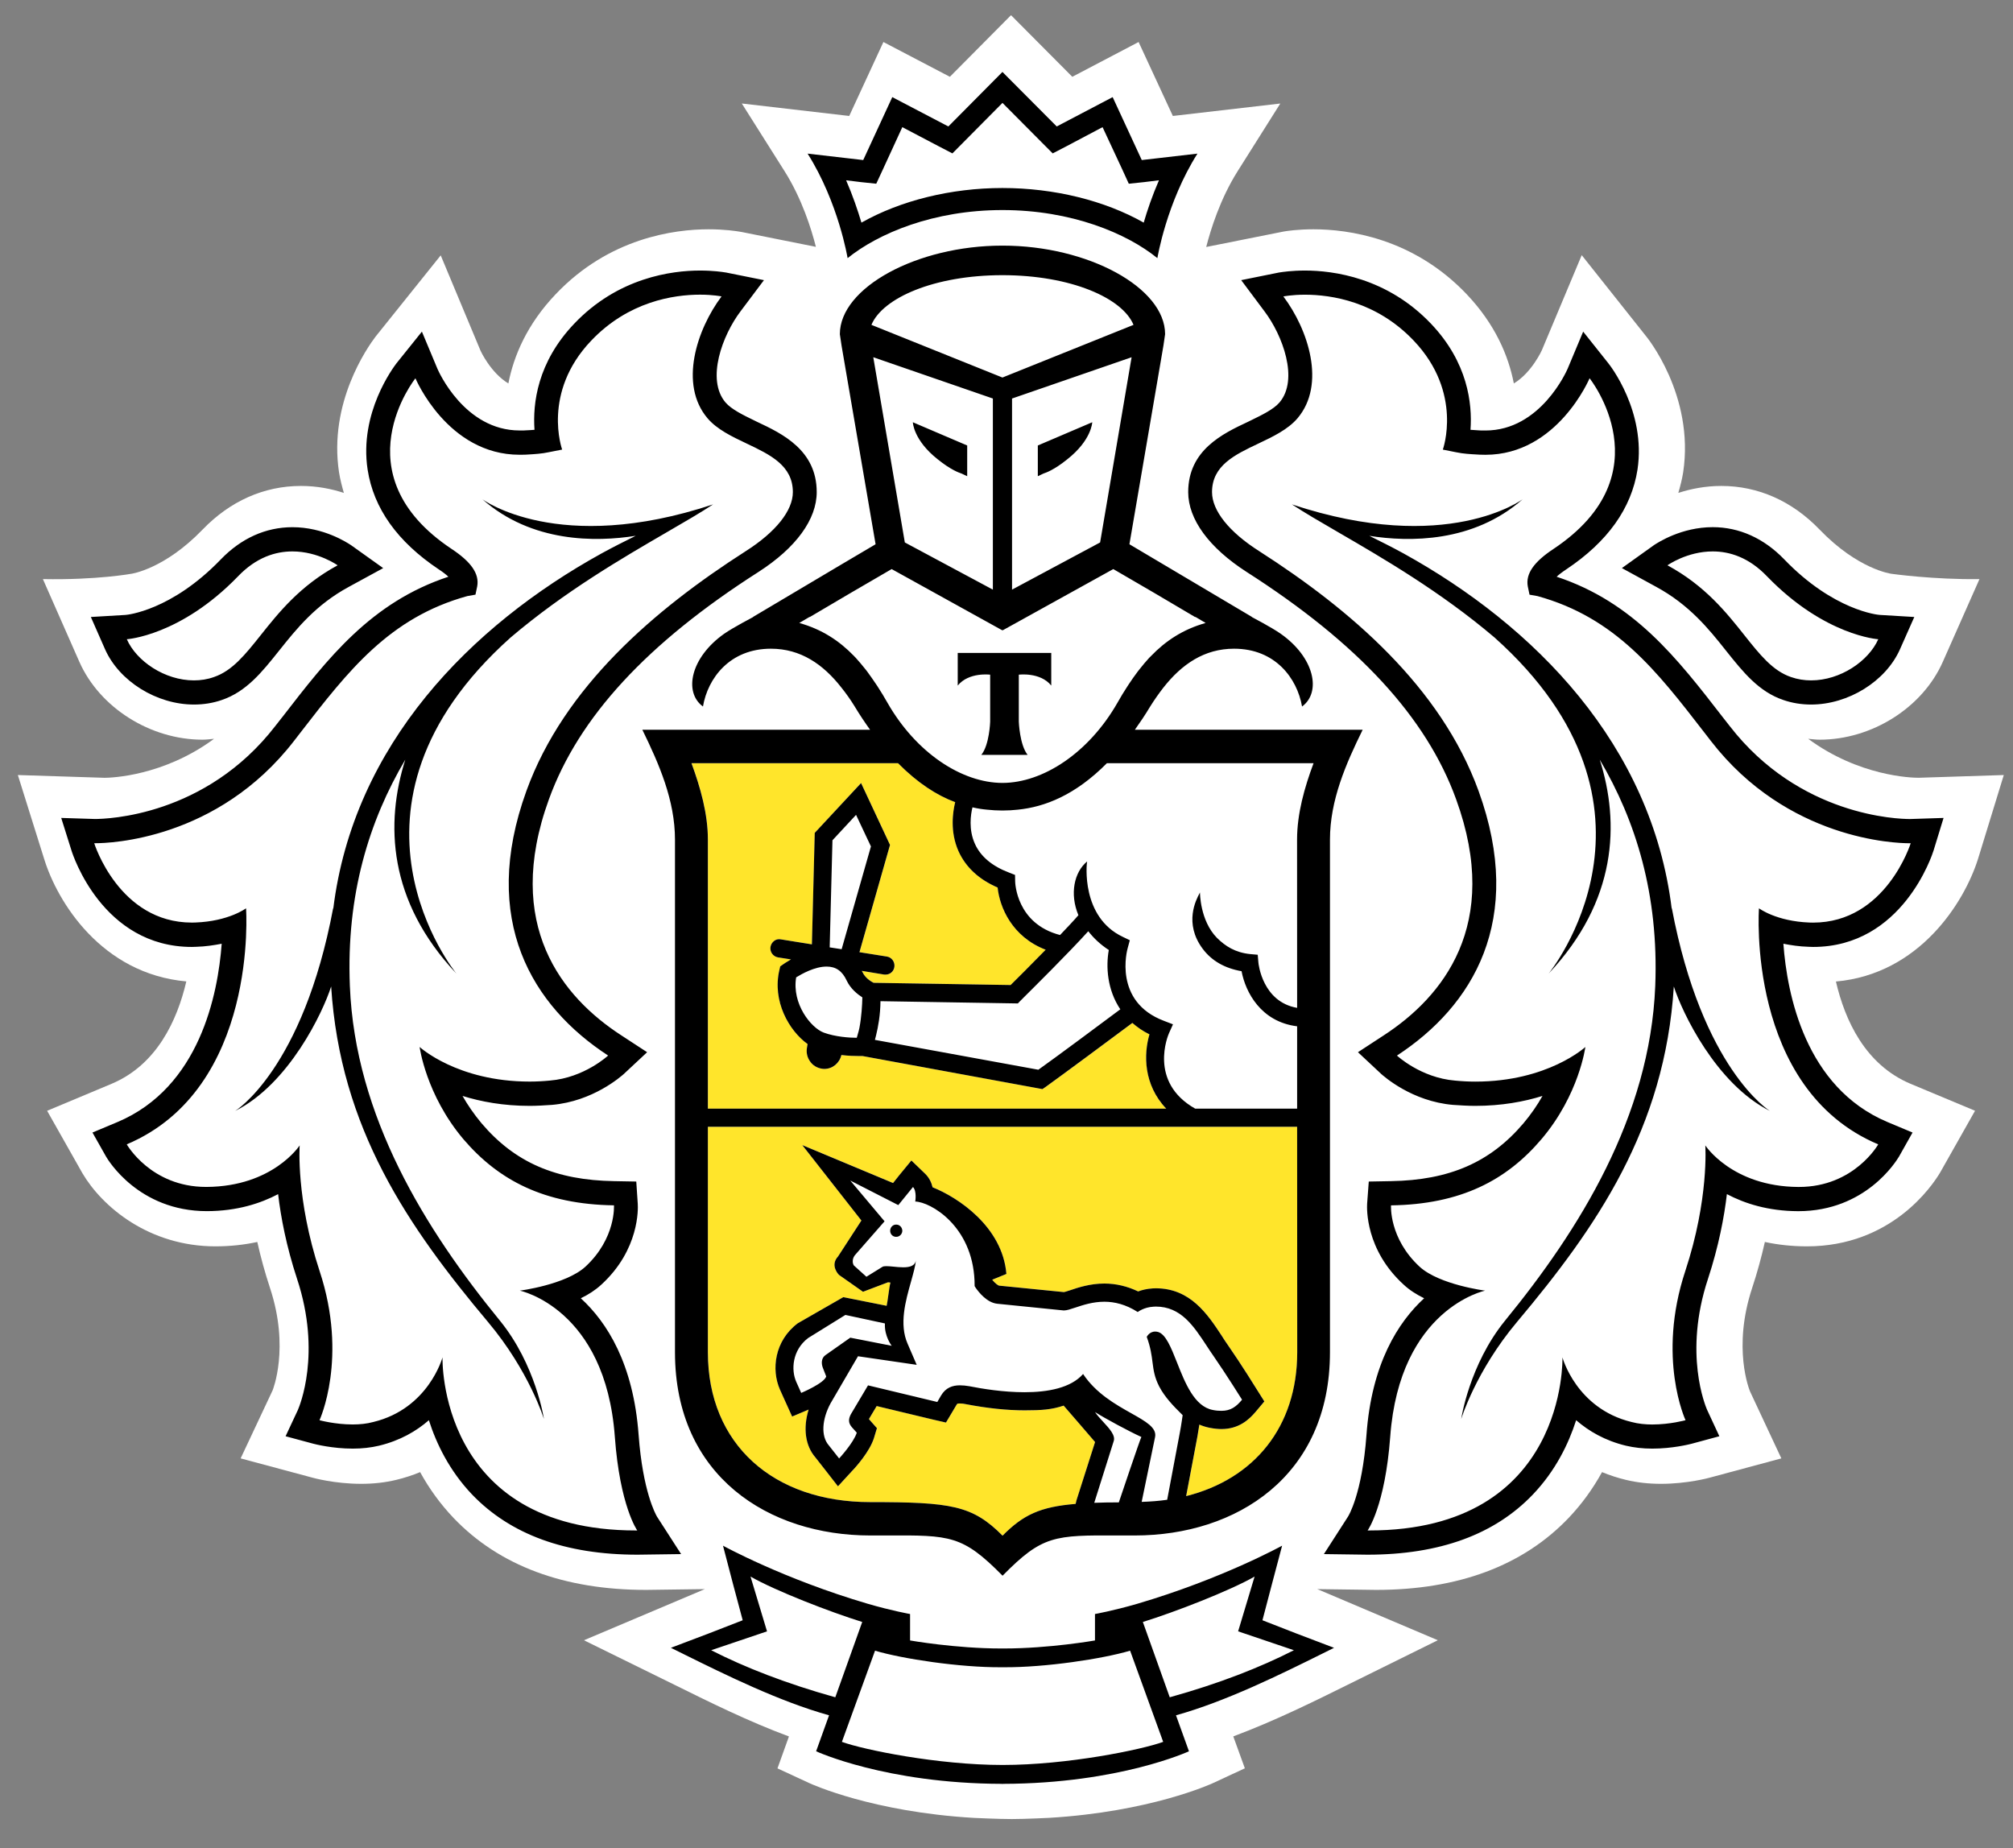 <svg width="61" height="56" viewBox="0 0 61 56" fill="none" xmlns="http://www.w3.org/2000/svg">
<rect x="0" y="0" width="61" height="56" fill="#808080" stroke="none"/>
<path fill-rule="evenodd" clip-rule="evenodd" d="M59.94 26.027L60.721 23.485L58.137 23.568C57.919 23.568 56.332 23.521 54.793 22.387C54.908 22.397 55.022 22.414 55.14 22.414C56.725 22.414 58.259 21.444 58.873 20.055L59.984 17.548C58.59 17.567 57.315 17.387 57.315 17.387C57.305 17.386 56.301 17.254 55.14 16.048C54.307 15.182 53.276 14.725 52.16 14.725C51.671 14.725 51.234 14.815 50.858 14.936C50.917 14.733 50.971 14.527 51.005 14.314C51.359 11.967 49.876 10.178 49.875 10.18L47.931 7.732L46.725 10.607C46.722 10.616 46.417 11.291 45.874 11.619C45.71 10.774 45.305 9.823 44.444 8.915C42.818 7.205 40.839 6.948 39.803 6.948C39.323 6.948 38.981 7.001 38.898 7.016L36.552 7.484C36.688 6.952 36.977 6.023 37.504 5.188L38.797 3.137L35.541 3.514L34.503 1.273L32.494 2.327L30.637 0.46L28.784 2.327L26.77 1.273L25.734 3.514L22.479 3.136L23.775 5.188C24.302 6.023 24.59 6.949 24.724 7.48L22.485 7.032L22.409 7.019C22.297 7.001 21.956 6.948 21.474 6.948C20.439 6.948 18.461 7.205 16.839 8.915C15.975 9.822 15.57 10.774 15.405 11.619C14.865 11.293 14.563 10.63 14.563 10.63L13.355 7.738L11.381 10.2C11.14 10.518 9.951 12.2 10.274 14.316C10.308 14.528 10.362 14.733 10.42 14.936C10.045 14.814 9.609 14.725 9.12 14.725C8.003 14.725 6.973 15.182 6.138 16.048C4.98 17.249 3.982 17.385 3.99 17.385C3.99 17.385 2.934 17.579 1.3 17.548L2.405 20.055C3.02 21.444 4.555 22.414 6.137 22.414C6.256 22.414 6.37 22.397 6.487 22.387C4.951 23.521 3.364 23.568 3.172 23.569L0.541 23.485L1.338 26.027C1.74 27.336 3.08 29.507 5.646 29.739C5.367 30.93 4.748 32.263 3.389 32.838L1.428 33.659L2.498 35.552C3.1 36.573 4.518 37.767 6.533 37.767C6.97 37.766 7.391 37.722 7.797 37.634C7.901 38.1 8.03 38.567 8.183 39.031C8.783 40.849 8.266 42.116 8.261 42.13L7.292 44.192L9.453 44.772C9.48 44.78 10.132 44.963 10.949 44.963C11.32 44.963 11.675 44.923 12.006 44.843C12.258 44.783 12.499 44.704 12.731 44.608C13.011 45.118 13.35 45.583 13.747 46C15.13 47.445 17.093 48.177 19.578 48.177H19.585L21.359 48.153L17.695 49.703L20.477 51.071C21.488 51.572 22.686 52.165 23.907 52.618L23.56 53.585L24.519 54.029C24.604 54.069 26.449 54.907 29.515 55.086C29.515 55.086 30.254 55.121 30.662 55.121C31.069 55.121 31.8 55.084 31.8 55.084C34.846 54.9 36.676 54.069 36.762 54.029L37.723 53.583L37.372 52.616C38.627 52.149 39.87 51.532 40.84 51.051L43.57 49.702L39.918 48.153L41.699 48.177C44.187 48.177 46.15 47.445 47.532 45.998C47.926 45.585 48.265 45.12 48.546 44.608C48.779 44.704 49.022 44.783 49.274 44.844C49.604 44.923 49.959 44.963 50.33 44.963C51.132 44.963 51.792 44.782 51.81 44.776L53.98 44.192L53.034 42.169C53.011 42.116 52.494 40.849 53.095 39.03C53.248 38.566 53.376 38.099 53.481 37.634C53.888 37.722 54.312 37.766 54.752 37.767C57.321 37.767 58.553 35.931 58.792 35.53L59.85 33.658L57.89 32.839C56.528 32.263 55.91 30.93 55.634 29.742C58.166 29.517 59.525 27.345 59.94 26.027V26.027Z" fill="white"/>
<path fill-rule="evenodd" clip-rule="evenodd" d="M35.341 33.595H21.453V25.443C21.453 24.653 21.225 23.86 20.957 23.126H27.216C27.811 23.727 28.394 24.102 28.948 24.307C28.876 24.598 28.782 25.197 29.049 25.794C29.266 26.276 29.662 26.647 30.233 26.895C30.295 27.489 30.666 28.385 31.69 28.78C31.24 29.24 30.805 29.673 30.628 29.848L26.474 29.781C26.379 29.734 26.219 29.626 26.148 29.474C26.143 29.463 26.137 29.454 26.132 29.445C26.127 29.437 26.122 29.429 26.117 29.419L26.795 29.53C26.809 29.532 26.824 29.532 26.838 29.532C26.969 29.532 27.083 29.44 27.105 29.304C27.127 29.15 27.027 29.01 26.88 28.987L26.046 28.853L26.971 25.603L26.094 23.727L24.691 25.237L24.605 28.616L23.661 28.464C23.515 28.436 23.376 28.543 23.351 28.694C23.328 28.843 23.427 28.983 23.575 29.01L23.971 29.072C23.831 29.153 23.736 29.218 23.725 29.227L23.645 29.285L23.623 29.385C23.393 30.332 23.912 31.233 24.474 31.635L24.453 31.755C24.43 31.901 24.464 32.042 24.549 32.162C24.632 32.284 24.756 32.357 24.897 32.382C24.926 32.388 24.957 32.39 24.985 32.39C25.228 32.39 25.44 32.22 25.499 31.969C25.708 31.995 25.899 32 26.03 32H26.141L31.591 33.001L31.684 32.939C32.118 32.63 33.774 31.403 34.317 30.997C34.465 31.127 34.632 31.245 34.834 31.343C34.658 31.943 34.648 32.865 35.341 33.595ZM21.452 34.144H39.309L39.313 40.975C39.313 43.239 38.005 44.82 35.946 45.335L36.29 43.507C36.296 43.476 36.301 43.443 36.307 43.409C36.321 43.328 36.335 43.243 36.345 43.169C36.444 43.21 36.546 43.244 36.657 43.266C36.786 43.29 36.905 43.303 37.013 43.303C37.54 43.303 37.847 43.021 38.051 42.78L38.316 42.466L38.1 42.123C38.08 42.089 37.6 41.319 37.234 40.792C37.161 40.688 37.092 40.586 37.022 40.474L37.02 40.471C36.601 39.835 36.077 39.039 35.028 39.039L34.934 39.041C34.761 39.053 34.612 39.086 34.491 39.133C34.161 38.977 33.82 38.894 33.466 38.894C33.031 38.894 32.666 39.017 32.421 39.101C32.399 39.108 32.377 39.115 32.357 39.121C32.313 39.135 32.274 39.148 32.24 39.153L30.276 38.956C30.251 38.952 30.171 38.904 30.073 38.787V38.776L30.498 38.603C30.378 37.164 29.019 36.278 28.261 35.977C28.228 35.834 28.16 35.689 28.041 35.573L27.619 35.166L27.248 35.618L27.065 35.847L24.313 34.699L26.104 36.983L25.398 38.072C25.139 38.352 25.424 38.631 25.424 38.631L26.154 39.143L26.91 38.856C26.927 38.856 26.944 38.858 26.96 38.861C26.968 38.862 26.977 38.864 26.985 38.865C26.965 38.929 26.941 39.1 26.918 39.26C26.9 39.389 26.883 39.511 26.869 39.568L25.557 39.306L24.178 40.097C23.469 40.627 23.372 41.503 23.635 42.103L23.788 42.443L24.005 42.924L24.488 42.72C24.495 42.719 24.501 42.716 24.506 42.712C24.332 43.276 24.403 43.812 24.711 44.163L25.005 44.537L25.395 45.038L25.823 44.571C25.948 44.443 26.357 43.978 26.483 43.58L26.576 43.276L26.368 43.042L26.332 43L26.567 42.605L28.281 43.016L28.667 43.106L28.871 42.763L28.983 42.575C29.003 42.535 29.009 42.528 29.089 42.528C29.149 42.528 29.21 42.535 29.275 42.55C29.923 42.674 30.519 42.737 31.047 42.737C31.561 42.737 31.868 42.716 32.233 42.593C32.233 42.593 33.154 43.655 33.185 43.695L32.622 45.464L32.597 45.571C31.529 45.659 31.011 45.897 30.382 46.534C29.471 45.615 28.825 45.517 26.374 45.517C23.44 45.517 21.452 43.769 21.452 40.975V34.144Z" fill="#FFE52B"/>
<path fill-rule="evenodd" clip-rule="evenodd" d="M26.085 5.518L26.553 5.567L26.754 5.134L27.343 3.853L28.437 4.428L28.861 4.648L29.198 4.308L30.378 3.118L31.561 4.308L31.9 4.648L32.324 4.428L33.411 3.853L34.008 5.134L34.206 5.567L34.674 5.518L35.12 5.463C34.916 5.932 34.765 6.378 34.658 6.746C33.477 6.077 31.943 5.697 30.378 5.697C28.82 5.697 27.288 6.077 26.104 6.746C25.994 6.378 25.844 5.932 25.64 5.463L26.085 5.518ZM30.377 6.365C32.471 6.365 34.147 7.071 35.072 7.822C35.072 7.822 35.347 6.14 36.286 4.655L34.599 4.85L33.717 2.943L32.022 3.832L30.377 2.18L28.738 3.832L27.039 2.943L26.158 4.85L24.473 4.655C25.411 6.14 25.685 7.822 25.685 7.822C26.617 7.071 28.287 6.365 30.377 6.365ZM26.407 9.844L30.377 11.44L34.349 9.844C34.013 9.031 32.455 8.34 30.377 8.338C28.301 8.34 26.745 9.031 26.407 9.844ZM30.668 17.867L33.337 16.437L34.291 10.825L30.668 12.076V17.867ZM36.211 18.695L34.99 17.974L33.736 17.244L30.386 19.099L30.377 19.09L30.371 19.099L27.02 17.244L25.766 17.974L24.543 18.695H24.53L24.22 18.877C24.91 19.071 25.434 19.418 25.879 19.878C25.886 19.885 25.893 19.893 25.9 19.901L25.9 19.901C25.91 19.912 25.919 19.923 25.932 19.933C26.03 20.041 26.127 20.157 26.221 20.275C26.228 20.285 26.235 20.294 26.243 20.302C26.257 20.32 26.271 20.338 26.286 20.359C26.372 20.476 26.459 20.6 26.544 20.727C26.557 20.745 26.571 20.766 26.585 20.788L26.585 20.788L26.599 20.81C26.701 20.965 26.796 21.125 26.89 21.29C27.758 22.812 29.145 23.722 30.377 23.724C31.609 23.722 32.996 22.812 33.865 21.29C33.961 21.12 34.059 20.956 34.16 20.804C34.166 20.795 34.171 20.786 34.177 20.778C34.186 20.764 34.196 20.75 34.204 20.736C34.291 20.605 34.38 20.477 34.473 20.354C34.493 20.328 34.513 20.303 34.531 20.28C34.627 20.157 34.727 20.04 34.828 19.929C34.836 19.922 34.842 19.915 34.849 19.909L34.849 19.909C34.858 19.899 34.867 19.89 34.877 19.881C35.319 19.422 35.845 19.071 36.535 18.877L36.228 18.695H36.211ZM39.305 25.442C39.305 24.653 39.531 23.859 39.805 23.126H33.543C32.584 24.093 31.664 24.452 30.841 24.535C30.692 24.551 30.542 24.56 30.389 24.56H30.368C30.215 24.56 30.063 24.551 29.914 24.535C29.77 24.523 29.62 24.499 29.469 24.464C29.415 24.681 29.347 25.136 29.542 25.568C29.717 25.958 30.07 26.25 30.585 26.444L30.759 26.512L30.762 26.702C30.762 26.759 30.803 27.991 32.122 28.333L32.152 28.302L32.153 28.301L32.153 28.301C32.355 28.088 32.54 27.895 32.679 27.732C32.409 27.086 32.55 26.428 32.943 26.104C32.926 26.172 32.753 27.79 34.027 28.39L34.237 28.491L34.175 28.72C34.154 28.787 33.729 30.353 35.272 30.934L35.545 31.039L35.424 31.308C35.397 31.369 34.793 32.788 36.218 33.594H39.307V31.099C38.209 30.963 37.743 30.065 37.623 29.429C37.112 29.34 36.718 29.115 36.445 28.75C35.866 27.973 36.251 27.255 36.344 27.081L36.344 27.081C36.355 27.06 36.362 27.047 36.363 27.043C36.362 27.05 36.363 27.897 36.877 28.419C37.131 28.671 37.433 28.866 37.887 28.911L38.113 28.931L38.133 29.164C38.136 29.214 38.26 30.36 39.307 30.54L39.305 25.442ZM36.289 43.507L35.944 45.335C38.003 44.82 39.31 43.239 39.31 40.975L39.307 34.144H21.451V40.975C21.451 43.768 23.439 45.517 26.372 45.517C28.823 45.517 29.469 45.615 30.381 46.534C31.009 45.897 31.528 45.659 32.595 45.571L32.62 45.464L33.184 43.696C33.152 43.655 32.232 42.593 32.232 42.593C31.867 42.716 31.56 42.736 31.046 42.736C30.517 42.736 29.921 42.674 29.274 42.55C29.209 42.535 29.148 42.528 29.087 42.528C29.008 42.528 29.003 42.535 28.982 42.575L28.871 42.762L28.666 43.106L28.279 43.017L26.566 42.606L26.331 43L26.366 43.042L26.574 43.276L26.482 43.58C26.356 43.978 25.947 44.443 25.822 44.571L25.393 45.038L25.003 44.537L24.71 44.163C24.402 43.812 24.331 43.276 24.504 42.712C24.5 42.716 24.493 42.719 24.487 42.72L24.004 42.924L23.786 42.443L23.633 42.103C23.37 41.503 23.468 40.628 24.176 40.097L25.555 39.306L26.868 39.568C26.882 39.51 26.9 39.385 26.918 39.254L26.918 39.254C26.94 39.096 26.963 38.929 26.984 38.865C26.975 38.864 26.966 38.862 26.958 38.861L26.957 38.861L26.957 38.861C26.941 38.858 26.926 38.856 26.909 38.856L26.152 39.143L25.423 38.631C25.423 38.631 25.138 38.351 25.396 38.072L26.103 36.984L24.312 34.699L27.063 35.848L27.246 35.617L27.618 35.165L28.04 35.572C28.159 35.69 28.227 35.834 28.26 35.977C29.018 36.278 30.377 37.164 30.497 38.603L30.072 38.776V38.786C30.169 38.903 30.25 38.952 30.274 38.957L32.239 39.153C32.271 39.148 32.309 39.136 32.35 39.122C32.373 39.115 32.396 39.108 32.42 39.1C32.665 39.017 33.03 38.894 33.465 38.894C33.819 38.894 34.16 38.976 34.49 39.133C34.611 39.086 34.759 39.052 34.932 39.041L35.026 39.038C36.075 39.038 36.598 39.833 37.017 40.468L37.02 40.474C37.09 40.585 37.159 40.688 37.232 40.792C37.599 41.319 38.078 42.089 38.098 42.123L38.314 42.466L38.049 42.781C37.846 43.021 37.538 43.303 37.012 43.303C36.904 43.303 36.785 43.29 36.656 43.265C36.545 43.243 36.442 43.21 36.344 43.168C36.333 43.245 36.319 43.331 36.304 43.414L36.289 43.507ZM25.037 41.709L24.945 41.473C24.878 41.319 24.887 41.152 25.015 41.062L25.766 40.534L27.021 40.78C27.021 40.78 26.794 40.49 26.816 40.103L25.618 39.845L24.489 40.545C24.004 40.913 23.969 41.516 24.129 41.873L24.279 42.208C24.279 42.208 24.976 41.916 25.037 41.709ZM35.369 45.446L35.754 43.404C35.797 43.181 35.838 42.882 35.838 42.882C35.816 42.859 35.789 42.833 35.76 42.804C35.587 42.632 35.3 42.346 35.126 42.01C34.983 41.73 34.956 41.52 34.925 41.282C34.898 41.07 34.869 40.836 34.75 40.51C34.75 40.51 34.827 40.349 35.005 40.349C35.033 40.349 35.063 40.353 35.093 40.361C35.327 40.429 35.487 40.833 35.668 41.289C35.912 41.907 36.195 42.621 36.752 42.725C36.847 42.745 36.934 42.751 37.012 42.751C37.292 42.751 37.458 42.63 37.638 42.414C37.638 42.414 37.151 41.635 36.787 41.11C36.71 41.001 36.636 40.888 36.562 40.775C36.17 40.179 35.785 39.592 35.026 39.592C35.005 39.592 34.979 39.592 34.957 39.595C34.66 39.61 34.477 39.757 34.477 39.757C34.112 39.524 33.771 39.445 33.465 39.445C33.118 39.445 32.818 39.545 32.587 39.622C32.443 39.67 32.326 39.709 32.242 39.709H32.233L30.222 39.506C29.907 39.475 29.658 39.154 29.569 39.027C29.546 38.992 29.534 38.972 29.534 38.972C29.534 38.918 29.534 38.86 29.531 38.809C29.463 37.136 28.189 36.42 27.735 36.409C27.735 36.409 27.788 36.091 27.666 35.969L27.221 36.517L25.766 35.773L26.805 37.008L25.926 38.012C25.815 38.127 25.829 38.281 25.875 38.346L26.255 38.688L26.737 38.39C26.761 38.372 26.805 38.367 26.858 38.367C26.919 38.367 26.995 38.374 27.077 38.382C27.172 38.392 27.274 38.402 27.371 38.402C27.568 38.402 27.737 38.36 27.758 38.173C27.74 38.36 27.675 38.589 27.605 38.841C27.441 39.423 27.243 40.126 27.503 40.718L27.779 41.357L26 41.097L25.167 42.526C24.91 43.002 24.869 43.517 25.116 43.798L25.428 44.194C25.428 44.194 25.865 43.723 25.963 43.413L25.821 43.255C25.702 43.122 25.708 43.002 25.781 42.859L26.304 41.979L28.403 42.483L28.515 42.29C28.657 42.049 28.862 41.978 29.087 41.978C29.18 41.978 29.274 41.988 29.373 42.005C29.764 42.083 30.405 42.187 31.046 42.187C31.75 42.187 32.449 42.06 32.821 41.635C33.211 42.223 33.805 42.557 34.276 42.822C34.724 43.074 35.061 43.263 35.002 43.548L34.596 45.51C34.864 45.501 35.123 45.482 35.369 45.446ZM33.159 45.538C33.382 45.529 33.632 45.525 33.904 45.525C33.904 45.525 34.55 43.603 34.587 43.543C34.225 43.38 33.473 42.974 33.182 42.788C33.245 42.884 33.337 42.983 33.429 43.083C33.619 43.289 33.81 43.497 33.748 43.671L33.159 45.538ZM25.226 25.462L25.142 28.707L25.504 28.763L26.392 25.649L25.941 24.692L25.226 25.462ZM26.132 30.223C25.984 30.127 25.773 29.961 25.656 29.711C25.523 29.424 25.33 29.289 25.05 29.289C24.685 29.289 24.294 29.513 24.126 29.616C23.993 30.417 24.573 31.144 24.962 31.29C25.314 31.419 25.743 31.447 25.962 31.447L25.97 31.423C25.977 31.4 25.985 31.374 25.992 31.343C26.012 31.278 26.03 31.212 26.044 31.141C26.105 30.82 26.127 30.457 26.132 30.223ZM31.465 32.415C31.98 32.05 33.398 30.996 33.949 30.584C33.548 29.988 33.51 29.283 33.6 28.787C33.337 28.616 33.138 28.423 32.978 28.218C32.39 28.869 31.308 29.941 31.003 30.244L31.002 30.246C30.959 30.288 30.931 30.315 30.924 30.323L30.844 30.406L26.681 30.338C26.677 30.758 26.611 31.114 26.547 31.375L26.53 31.442L26.512 31.51L31.465 32.415ZM28.945 24.307C28.392 24.102 27.809 23.728 27.213 23.126H20.954C21.223 23.859 21.451 24.653 21.451 25.442V33.594H35.34C34.646 32.865 34.656 31.943 34.832 31.343C34.631 31.245 34.464 31.127 34.314 30.997C33.771 31.403 32.115 32.63 31.682 32.939L31.589 33.002L26.139 32H26.028C25.897 32 25.706 31.995 25.497 31.969C25.438 32.219 25.225 32.39 24.982 32.39C24.955 32.39 24.924 32.388 24.895 32.382C24.754 32.357 24.63 32.284 24.547 32.162C24.462 32.043 24.429 31.902 24.452 31.755L24.472 31.636C23.91 31.233 23.392 30.333 23.62 29.384L23.643 29.284L23.723 29.227C23.734 29.218 23.828 29.153 23.969 29.072L23.573 29.01C23.425 28.983 23.325 28.842 23.348 28.694C23.374 28.543 23.513 28.435 23.658 28.464L24.603 28.616L24.689 25.238L26.093 23.728L26.97 25.603L26.044 28.853L26.878 28.986C27.024 29.01 27.125 29.151 27.102 29.303C27.081 29.44 26.967 29.532 26.836 29.532C26.822 29.532 26.807 29.532 26.793 29.531L26.115 29.419C26.119 29.429 26.124 29.437 26.13 29.445L26.13 29.445C26.136 29.454 26.141 29.462 26.145 29.473C26.217 29.625 26.378 29.734 26.472 29.781L30.625 29.848C30.802 29.673 31.239 29.239 31.687 28.779C30.664 28.385 30.293 27.49 30.231 26.894C29.66 26.647 29.264 26.276 29.046 25.794C28.78 25.197 28.874 24.598 28.945 24.307ZM30.087 12.076L26.463 10.825L27.419 16.437L30.087 17.867V12.076ZM30.386 7.443C32.967 7.443 35.306 8.714 35.306 10.127L35.255 10.475L34.225 16.492L37.939 18.695H37.93C37.93 18.695 38.533 19.01 38.808 19.203C39.834 19.923 40.048 20.975 39.456 21.409C39.308 20.552 38.643 19.657 37.396 19.657C36.496 19.657 35.813 20.126 35.255 20.835C35.117 21.013 34.982 21.204 34.854 21.409C34.699 21.668 34.544 21.896 34.39 22.113H41.293C40.783 23.151 40.302 24.249 40.302 25.442V40.975C40.302 44.735 37.462 46.528 34.386 46.528C34.207 46.528 34.04 46.528 33.883 46.527C31.953 46.52 31.588 46.519 30.381 47.747C29.169 46.519 28.803 46.52 26.875 46.527C26.718 46.528 26.551 46.528 26.372 46.528C23.298 46.528 20.454 44.735 20.454 40.975V25.442C20.454 24.249 19.972 23.151 19.465 22.113H26.366C26.211 21.896 26.056 21.668 25.901 21.409C25.775 21.204 25.64 21.013 25.497 20.835C24.945 20.128 24.26 19.657 23.361 19.657C22.114 19.657 21.447 20.552 21.302 21.409C20.709 20.975 20.926 19.923 21.946 19.203C22.225 19.01 22.828 18.695 22.828 18.695H22.818L25.497 17.104L26.533 16.492L25.502 10.475L25.45 10.127C25.45 8.714 27.79 7.443 30.371 7.443H30.386ZM19.268 46.376C13.255 46.376 13.409 41.131 13.409 41.131C13.409 41.131 12.989 42.684 11.313 43.089C11.113 43.144 10.899 43.164 10.688 43.164C10.149 43.164 9.682 43.035 9.682 43.035C9.682 43.035 10.557 41.151 9.685 38.516C8.964 36.329 9.081 34.708 9.081 34.708C9.081 34.708 8.273 35.954 6.263 35.966H6.243C4.571 35.966 3.841 34.676 3.841 34.676C7.848 32.983 7.456 27.523 7.456 27.523C7.456 27.523 6.935 27.917 5.918 27.954C5.882 27.956 5.849 27.956 5.814 27.956C3.604 27.956 2.855 25.551 2.855 25.551H2.899C3.308 25.551 6.588 25.453 8.908 22.453L9.106 22.197C10.549 20.331 11.798 18.715 14.16 18.063L14.408 18.019L14.461 17.767C14.53 17.383 14.272 17.022 13.685 16.634C10.272 14.361 12.589 11.463 12.589 11.463C12.589 11.463 13.559 13.78 15.745 13.78C15.771 13.78 15.797 13.78 15.822 13.779C15.849 13.778 15.876 13.778 15.904 13.778L15.983 13.774L15.983 13.774C16.201 13.761 16.418 13.749 16.633 13.702L17.035 13.623C17.035 13.623 16.41 11.902 17.914 10.324C19.045 9.132 20.419 8.929 21.213 8.929C21.616 8.929 21.865 8.982 21.865 8.982C21.114 9.984 20.569 11.647 21.439 12.673C21.73 13.015 22.183 13.23 22.63 13.442C23.337 13.778 24.026 14.106 24.026 14.912C24.026 15.469 23.515 16.118 22.597 16.702C19.834 18.471 17.093 20.819 15.953 23.963C14.53 27.887 16.135 30.491 18.428 31.985C18.428 31.985 17.708 32.657 16.665 32.743C16.453 32.764 16.247 32.774 16.051 32.774C13.854 32.774 12.716 31.725 12.716 31.725C12.716 31.725 12.905 33.174 14.043 34.52C15.105 35.762 16.49 36.494 18.605 36.524C18.605 36.524 18.672 37.522 17.737 38.386C17.136 38.931 15.753 39.109 15.753 39.109C15.753 39.109 18.345 39.642 18.631 43.533C18.785 45.643 19.311 46.376 19.311 46.376H19.268ZM19.908 45.956L19.905 45.95C19.866 45.881 19.48 45.195 19.352 43.482C19.195 41.324 18.392 40.064 17.6 39.34C17.829 39.23 18.041 39.094 18.22 38.929C19.384 37.866 19.335 36.613 19.326 36.477L19.281 35.803L18.615 35.791C16.839 35.763 15.598 35.222 14.592 34.037C14.359 33.758 14.17 33.48 14.016 33.209C14.571 33.382 15.249 33.51 16.052 33.51C16.266 33.51 16.491 33.496 16.727 33.48C17.97 33.372 18.814 32.623 18.916 32.533L18.917 32.531L19.61 31.884L18.82 31.368C17.053 30.22 15.246 28.04 16.634 24.22C17.533 21.736 19.61 19.486 22.986 17.33C24.125 16.597 24.749 15.735 24.749 14.912C24.749 13.639 23.703 13.139 22.937 12.78L22.876 12.75L22.876 12.75C22.522 12.578 22.165 12.405 21.985 12.195C21.392 11.496 21.892 10.156 22.443 9.43L23.15 8.489L22.006 8.259C22.002 8.258 21.993 8.257 21.98 8.255C21.892 8.241 21.613 8.198 21.214 8.198C20.359 8.198 18.728 8.409 17.397 9.812C16.286 10.979 16.14 12.222 16.197 13.024C16.112 13.032 16.027 13.036 15.939 13.04L15.868 13.044H15.746C14.075 13.044 13.285 11.244 13.255 11.173L12.785 10.049L12.024 10.997L12.018 11.004C11.924 11.129 10.877 12.51 11.14 14.23C11.32 15.404 12.046 16.417 13.29 17.249C13.426 17.337 13.52 17.413 13.588 17.476C11.245 18.25 9.935 19.944 8.557 21.727L8.543 21.744L8.343 21.999C6.228 24.736 3.234 24.817 2.876 24.817L1.855 24.785L2.166 25.772C2.202 25.892 3.105 28.694 5.815 28.694L5.945 28.69C6.232 28.682 6.489 28.641 6.718 28.597C6.605 30.124 6.053 32.947 3.563 33.999L2.802 34.318L3.214 35.047L3.215 35.049C3.27 35.142 4.196 36.7 6.27 36.7C7.185 36.698 7.896 36.465 8.428 36.185C8.509 36.876 8.676 37.763 9.003 38.755C9.749 41.015 9.075 42.609 9.03 42.716L9.029 42.72L8.654 43.521L9.5 43.749C9.555 43.763 10.075 43.896 10.689 43.896C10.977 43.896 11.243 43.865 11.483 43.808C12.124 43.654 12.62 43.364 12.996 43.035C13.226 43.753 13.619 44.564 14.302 45.283C15.465 46.497 17.134 47.11 19.318 47.11L20.64 47.092L19.908 45.956ZM56.916 34.677C56.916 34.677 56.187 35.967 54.514 35.967H54.494C52.486 35.955 51.676 34.708 51.676 34.708C51.676 34.708 51.792 36.329 51.069 38.516C50.198 41.153 51.077 43.035 51.077 43.035C51.077 43.035 50.608 43.165 50.068 43.165C49.862 43.165 49.646 43.144 49.443 43.09C47.766 42.685 47.347 41.132 47.347 41.132C47.347 41.132 47.502 46.376 41.489 46.376H41.443C41.443 46.376 41.972 45.643 42.128 43.534C42.414 39.644 45.004 39.109 45.004 39.109C45.004 39.109 43.622 38.932 43.022 38.387C42.085 37.523 42.152 36.525 42.152 36.525C44.267 36.495 45.654 35.763 46.71 34.52C47.853 33.175 48.041 31.726 48.041 31.726C48.041 31.726 46.904 32.775 44.705 32.775C44.511 32.775 44.304 32.765 44.092 32.744C43.051 32.658 42.332 31.986 42.332 31.986C44.621 30.492 46.228 27.887 44.804 23.964C43.662 20.82 40.92 18.471 38.159 16.702C37.241 16.119 36.728 15.47 36.728 14.912C36.728 14.107 37.418 13.78 38.126 13.444C38.573 13.232 39.027 13.016 39.319 12.674C40.189 11.648 39.644 9.984 38.89 8.983C38.89 8.983 39.143 8.93 39.544 8.93C40.338 8.93 41.714 9.133 42.843 10.325C44.344 11.904 43.722 13.624 43.722 13.624L44.124 13.704C44.343 13.751 44.562 13.762 44.786 13.774L44.852 13.778C44.879 13.778 44.907 13.779 44.934 13.779H44.934H44.934H44.934H44.934C44.961 13.78 44.988 13.781 45.014 13.781C47.195 13.781 48.169 11.462 48.169 11.462C48.169 11.462 50.487 14.362 47.075 16.634C46.487 17.023 46.228 17.383 46.296 17.767L46.349 18.02L46.592 18.063C48.958 18.716 50.206 20.332 51.648 22.198L51.846 22.454C54.168 25.454 57.451 25.552 57.856 25.552H57.9C57.9 25.552 57.151 27.957 54.942 27.957C54.905 27.957 54.874 27.957 54.838 27.955C53.823 27.918 53.302 27.523 53.302 27.523C53.302 27.523 52.907 32.984 56.916 34.677ZM54.943 28.694C57.651 28.694 58.556 25.892 58.593 25.772L58.896 24.785L57.882 24.818H57.877C57.52 24.818 54.532 24.736 52.414 21.999L52.214 21.744L52.203 21.73C50.822 19.945 49.511 18.25 47.171 17.476C47.238 17.413 47.336 17.337 47.469 17.249C48.714 16.417 49.438 15.405 49.621 14.23C49.887 12.464 48.778 11.054 48.729 10.997L47.975 10.049L47.504 11.173C47.473 11.244 46.681 13.045 45.014 13.045H44.89C44.855 13.043 44.821 13.041 44.787 13.039C44.71 13.035 44.634 13.031 44.56 13.024C44.619 12.222 44.475 10.979 43.366 9.812C42.033 8.409 40.399 8.198 39.544 8.198C39.145 8.198 38.862 8.242 38.775 8.255C38.763 8.257 38.755 8.259 38.751 8.259L37.612 8.489L38.315 9.43C38.866 10.156 39.365 11.496 38.773 12.195C38.594 12.404 38.24 12.576 37.89 12.746L37.821 12.78C37.054 13.139 36.006 13.639 36.006 14.912C36.006 15.735 36.636 16.597 37.775 17.33C41.146 19.486 43.226 21.736 44.125 24.22C45.515 28.041 43.7 30.22 41.94 31.368L41.15 31.884L41.842 32.531L41.842 32.532C41.938 32.617 42.782 33.372 44.029 33.48C44.267 33.496 44.492 33.51 44.705 33.51C45.505 33.51 46.187 33.382 46.742 33.209C46.59 33.48 46.401 33.758 46.166 34.037C45.16 35.222 43.921 35.763 42.141 35.791L41.478 35.803L41.428 36.477C41.421 36.613 41.371 37.866 42.537 38.929C42.714 39.094 42.93 39.23 43.156 39.34C42.366 40.064 41.563 41.324 41.408 43.482C41.276 45.283 40.854 45.949 40.849 45.956L40.118 47.092L41.44 47.11C43.624 47.11 45.296 46.498 46.454 45.283C47.139 44.564 47.531 43.753 47.762 43.035C48.142 43.364 48.632 43.654 49.273 43.808C49.515 43.865 49.78 43.896 50.068 43.896C50.674 43.896 51.184 43.768 51.256 43.75L51.259 43.749L52.102 43.521L51.73 42.72L51.728 42.716C51.683 42.609 51.009 41.015 51.756 38.755C52.082 37.763 52.249 36.876 52.33 36.184C52.861 36.465 53.573 36.698 54.493 36.701C56.536 36.701 57.462 35.183 57.541 35.054L57.545 35.048L57.956 34.318L57.194 33.999C54.703 32.948 54.153 30.124 54.042 28.597C54.267 28.641 54.524 28.682 54.815 28.69L54.943 28.694ZM50.659 27.507V27.545C50.052 22.558 46.491 18.957 42.528 16.768C42.162 16.568 41.822 16.399 41.495 16.237C42.701 16.427 44.644 16.449 46.143 15.127C46.143 15.127 43.849 16.844 39.149 15.284C39.528 15.534 40.011 15.815 40.562 16.134C41.904 16.913 43.65 17.926 45.287 19.316C51.056 24.473 46.928 29.502 46.928 29.502C49.001 27.301 49.088 24.944 48.477 23.018C49.57 24.867 50.268 27.109 50.159 29.877C50 33.839 47.858 37.266 45.605 40.021C44.521 41.356 44.279 42.998 44.279 42.998C44.279 42.998 44.717 41.55 45.969 40.059C48.385 37.183 50.451 34.197 50.722 29.892C50.971 30.674 52.001 32.845 53.632 33.663C53.632 33.663 51.581 32.406 50.659 27.507ZM53.55 17.468C52.993 16.884 52.405 16.709 51.901 16.709C51.117 16.709 50.529 17.13 50.529 17.13C51.668 17.746 52.317 18.563 52.862 19.25C53.326 19.834 53.715 20.324 54.267 20.514C54.471 20.586 54.677 20.617 54.882 20.617C55.767 20.617 56.622 20.035 56.917 19.37C56.917 19.37 55.294 19.269 53.55 17.468ZM52.299 19.711C51.783 19.061 51.194 18.328 50.185 17.781L49.148 17.214L50.111 16.525L50.122 16.517C50.245 16.437 50.955 15.974 51.9 15.974C52.703 15.974 53.449 16.309 54.066 16.948C55.565 18.505 56.912 18.631 56.961 18.633L58.009 18.696L57.576 19.672C57.145 20.645 56.011 21.349 54.881 21.349C54.592 21.349 54.308 21.304 54.04 21.211C53.296 20.96 52.819 20.362 52.318 19.735L52.299 19.711ZM34.632 49.149L35.447 51.431C36.948 51.013 38.187 50.526 39.209 50.005L37.519 49.433L38.018 47.773C37.27 48.202 35.602 48.849 34.632 49.149ZM25.512 52.782C26.174 53.022 28.417 53.482 30.383 53.482C32.344 53.482 34.587 53.022 35.248 52.782L34.246 50.019C33.409 50.267 31.677 50.529 30.42 50.521H30.34C29.083 50.529 27.349 50.267 26.516 50.019L25.512 52.782ZM23.243 49.433L21.551 50.005C22.572 50.526 23.817 51.013 25.312 51.431L26.128 49.149C25.161 48.849 23.489 48.202 22.743 47.773L23.243 49.433ZM38.256 49.097L39.284 49.498L40.426 49.932C40.317 49.986 40.204 50.042 40.088 50.1C38.818 50.73 37.16 51.553 35.636 51.977L36.029 53.067C36.029 53.067 33.922 54.044 30.403 54.054V54.056H30.355V54.054C26.84 54.044 24.731 53.067 24.731 53.067L25.123 51.977C23.618 51.558 21.988 50.752 20.72 50.125L20.719 50.124C20.585 50.058 20.455 49.994 20.33 49.932L21.474 49.498L22.506 49.097L22.217 48.015L21.909 46.837C21.909 46.837 23.73 47.843 26.298 48.598C27.025 48.81 27.578 48.908 27.578 48.908V49.709C27.578 49.709 28.95 49.952 30.34 49.952H30.419C31.807 49.952 33.181 49.709 33.181 49.709V48.908C33.181 48.908 33.733 48.81 34.462 48.598C37.03 47.843 38.852 46.837 38.852 46.837L38.54 48.015L38.256 49.097ZM8.861 16.709C8.354 16.709 7.767 16.884 7.209 17.468C5.465 19.269 3.843 19.37 3.843 19.37C4.136 20.035 4.992 20.617 5.877 20.617C6.082 20.617 6.289 20.586 6.487 20.514C7.042 20.324 7.433 19.833 7.9 19.247C8.446 18.561 9.096 17.745 10.231 17.13C10.231 17.13 9.641 16.709 8.861 16.709ZM6.719 21.212C6.45 21.305 6.167 21.349 5.877 21.349C4.749 21.349 3.615 20.646 3.183 19.673L2.753 18.696L3.8 18.634C3.848 18.632 5.192 18.507 6.692 16.95C7.309 16.31 8.055 15.975 8.861 15.975C9.806 15.975 10.513 16.438 10.635 16.518L10.647 16.526L11.612 17.215L10.572 17.782C9.567 18.326 8.985 19.055 8.469 19.702L8.46 19.712L8.444 19.733C7.943 20.361 7.465 20.96 6.719 21.212ZM10.602 29.877C10.489 27.11 11.188 24.868 12.282 23.018C11.672 24.944 11.755 27.301 13.831 29.502C13.831 29.502 9.702 24.473 15.475 19.316C17.114 17.923 18.863 16.908 20.204 16.129C20.752 15.811 21.232 15.533 21.609 15.284C16.91 16.844 14.616 15.127 14.616 15.127C16.115 16.45 18.058 16.427 19.264 16.236L19.218 16.259L19.218 16.259L19.218 16.259L19.218 16.259L19.218 16.259L19.218 16.259C18.906 16.415 18.579 16.577 18.232 16.768C14.267 18.957 10.708 22.558 10.098 27.546V27.507C9.178 32.406 7.128 33.663 7.128 33.663C8.759 32.844 9.786 30.674 10.035 29.892C10.308 34.197 12.373 37.182 14.788 40.059C16.041 41.55 16.483 42.998 16.483 42.998C16.483 42.998 16.238 41.356 15.15 40.02C12.9 37.267 10.76 33.839 10.602 29.877ZM33.098 12.795C33.098 12.795 33.083 13.335 32.339 13.92C31.939 14.243 31.69 14.325 31.635 14.344L31.635 14.344L31.635 14.344L31.634 14.344C31.628 14.346 31.624 14.347 31.623 14.348L31.449 14.43V13.499L33.098 12.795ZM28.418 13.92C28.819 14.243 29.068 14.325 29.123 14.344C29.13 14.346 29.134 14.347 29.135 14.348L29.309 14.43V13.499L27.662 12.795C27.662 12.795 27.676 13.335 28.418 13.92ZM29.022 19.785V20.774C29.358 20.359 30.005 20.444 30.005 20.444V21.869C30.005 21.869 29.983 22.571 29.737 22.874H31.14C30.898 22.571 30.873 21.869 30.873 21.869V20.444C30.873 20.444 31.523 20.359 31.856 20.774V19.785H29.022ZM26.975 37.28C26.983 37.179 27.068 37.099 27.169 37.108C27.273 37.112 27.346 37.205 27.343 37.305C27.334 37.408 27.247 37.485 27.147 37.478C27.044 37.475 26.968 37.386 26.975 37.28Z" fill="black"/>
</svg>
